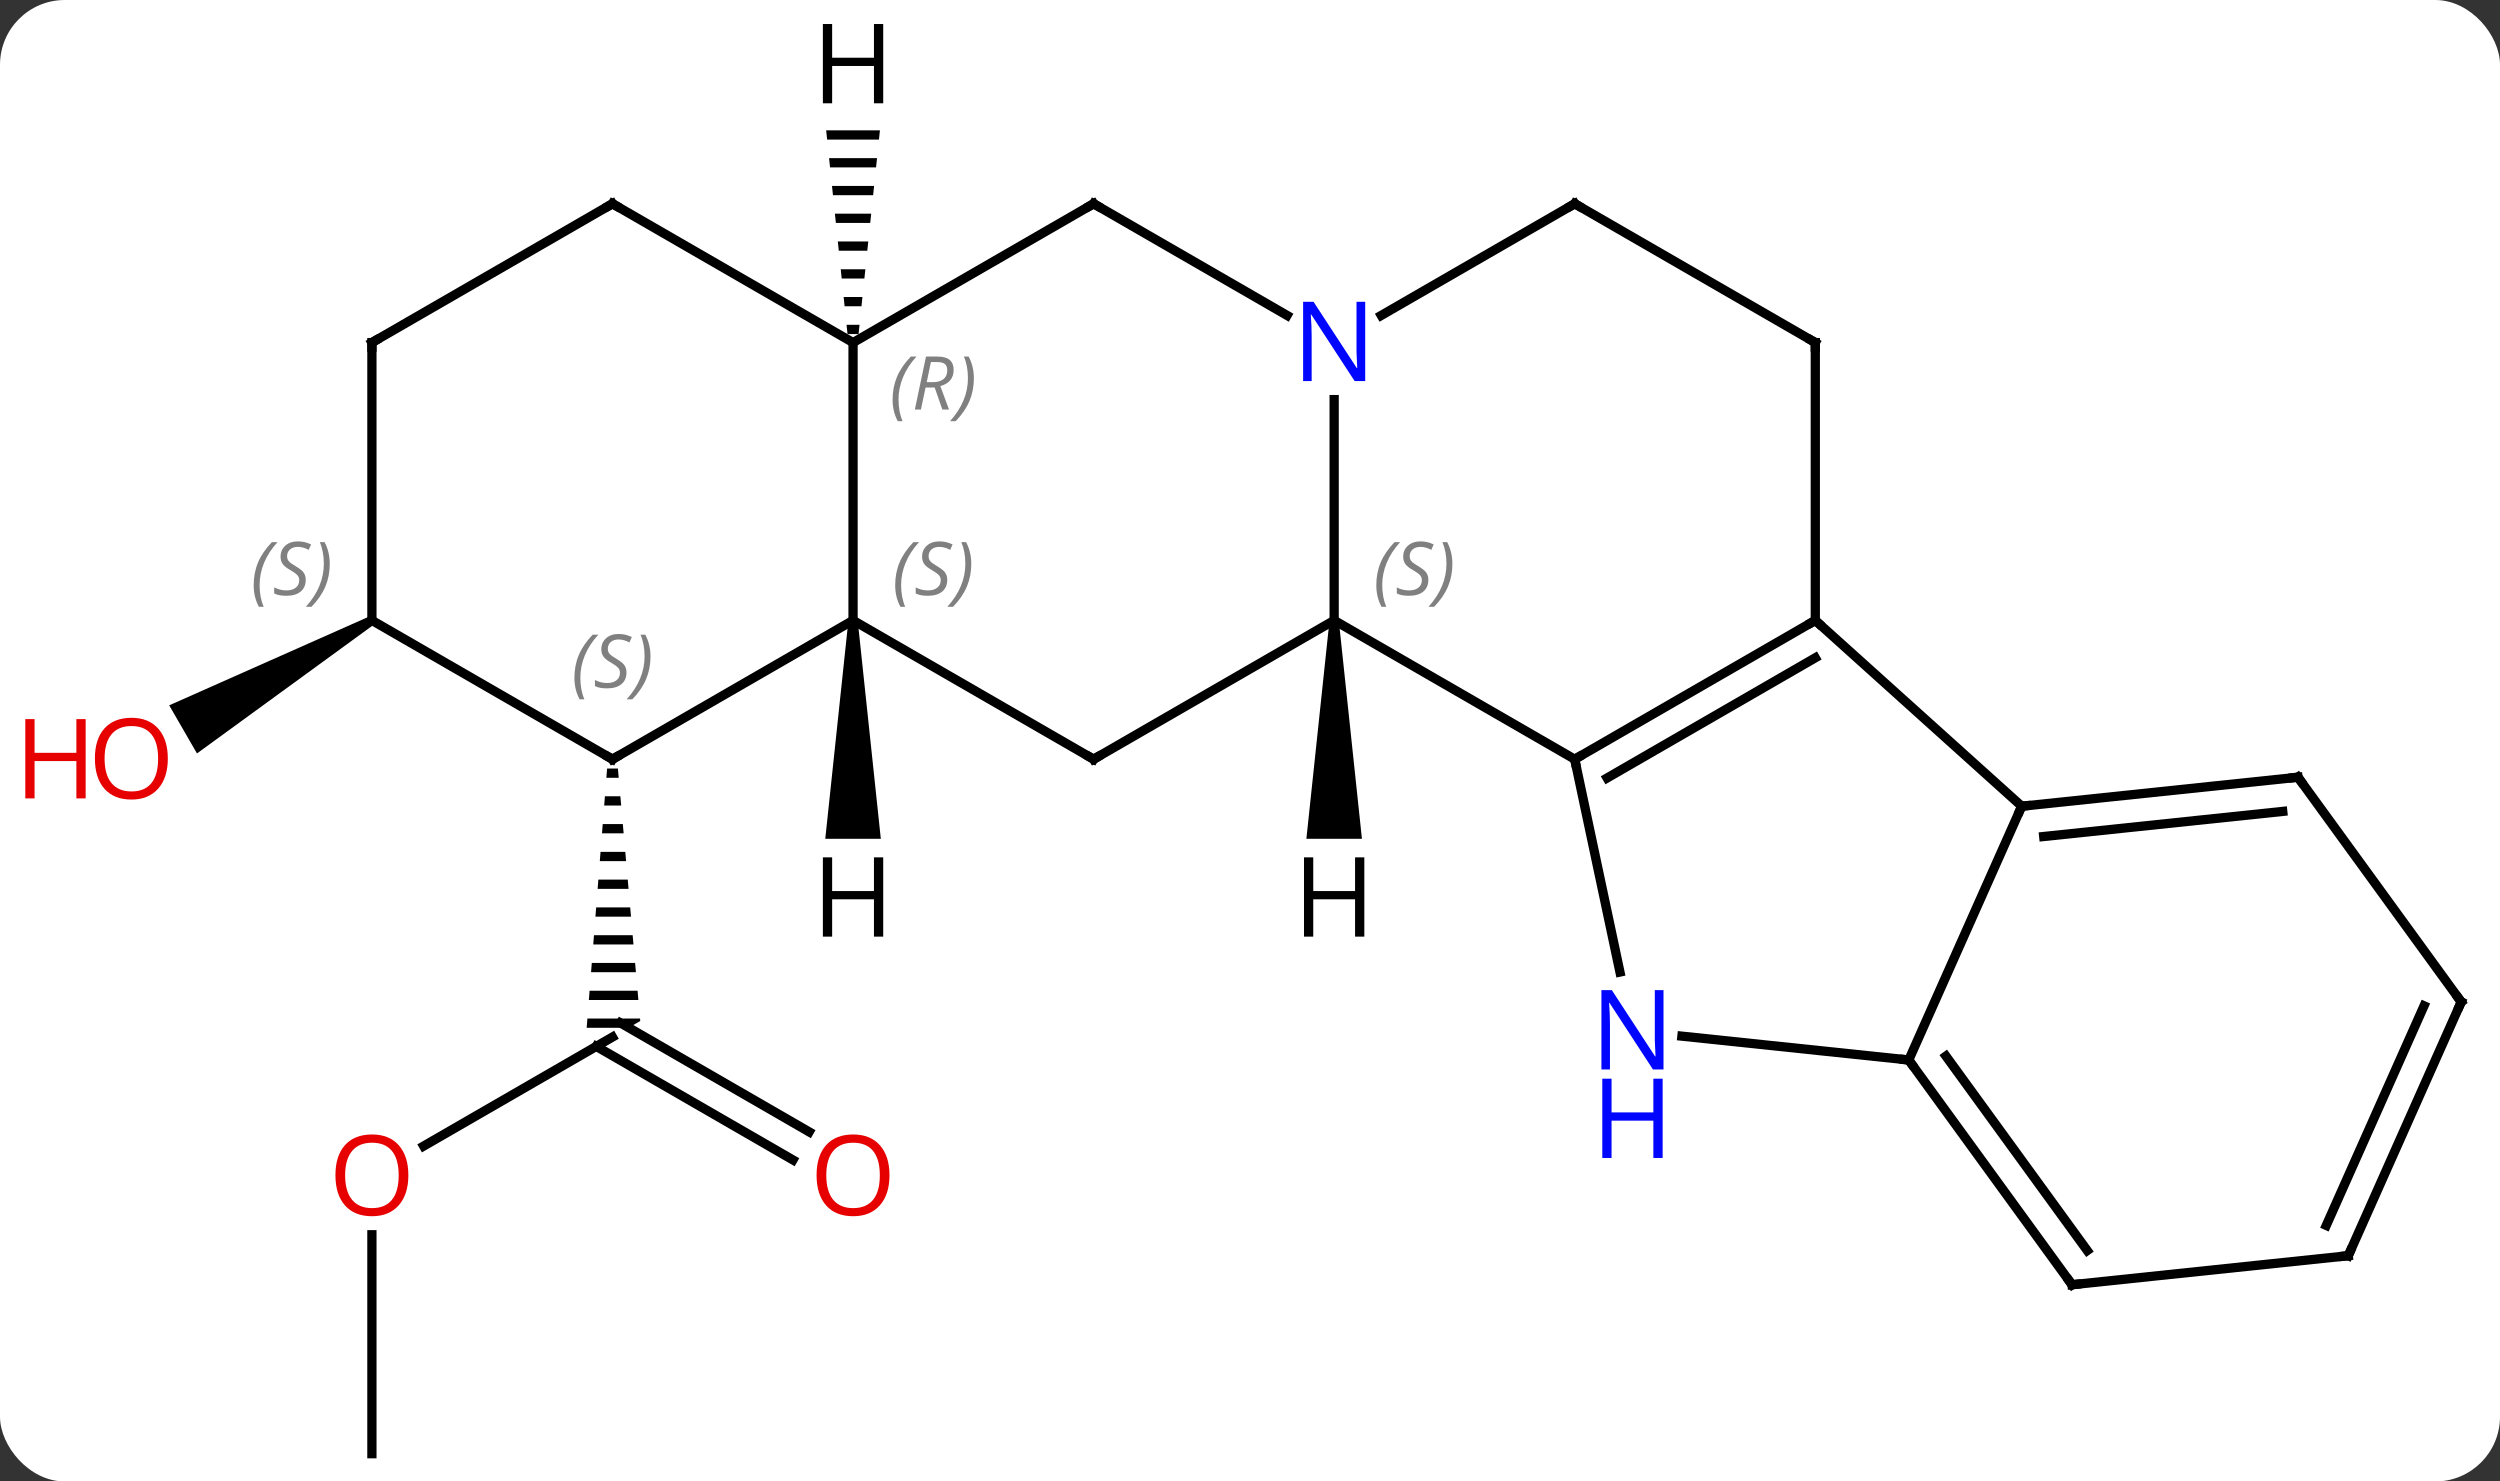 <svg width="270" viewBox="0 0 270 160" style="fill-opacity:1; color-rendering:auto; color-interpolation:auto; text-rendering:auto; stroke:black; stroke-linecap:square; stroke-miterlimit:10; shape-rendering:auto; stroke-opacity:1; fill:black; stroke-dasharray:none; font-weight:normal; stroke-width:1; font-family:'Open Sans'; font-style:normal; stroke-linejoin:miter; font-size:12; stroke-dashoffset:0; image-rendering:auto;" height="160" class="cas-substance-image" xmlns:xlink="http://www.w3.org/1999/xlink" xmlns="http://www.w3.org/2000/svg"><rect x="0" y="0" width="270" height="160" fill="#333333" stroke="none"/><svg class="cas-substance-single-component"><rect y="0" x="0" width="270" stroke="none" ry="7" rx="7" height="160" fill="white" class="cas-substance-group"/><svg y="0" x="0" width="270" viewBox="0 0 270 160" style="fill:black;" height="160" class="cas-substance-single-component-image"><svg><g><g transform="translate(140,82)" style="text-rendering:geometricPrecision; color-rendering:optimizeQuality; color-interpolation:linearRGB; stroke-linecap:butt; image-rendering:optimizeQuality;"><line y2="41.774" y1="30" x2="-94.246" x1="-73.854" style="fill:none;"/><line y2="43.274" y1="31.01" x2="-54.36" x1="-75.604" style="fill:none;"/><line y2="40.243" y1="28.484" x2="-52.61" x1="-72.979" style="fill:none;"/><path style="stroke:none;" d="M-74.433 1 L-74.512 2 L-73.177 2 L-73.266 1 ZM-74.669 4 L-74.748 5 L-72.912 5 L-73 4 ZM-74.906 7 L-74.984 8 L-72.647 8 L-72.735 7 ZM-75.142 10 L-75.221 11 L-72.381 11 L-72.47 10 ZM-75.378 13 L-75.457 14 L-72.116 14 L-72.204 13 ZM-75.615 16 L-75.693 17 L-71.85 17 L-71.939 16 ZM-75.851 19 L-75.93 20 L-71.585 20 L-71.674 19 ZM-76.087 22 L-76.166 23 L-71.32 23 L-71.408 22 ZM-76.324 25 L-76.402 26 L-71.055 26 L-71.143 25 ZM-76.56 28 L-76.639 29 L-72.122 29 L-70.854 28.268 L-70.878 28 Z"/><line y2="75" y1="51.352" x2="-99.834" x1="-99.834" style="fill:none;"/><path style="stroke:none;" d="M-100.084 -15.433 L-99.584 -14.567 L-118.726 -0.628 L-121.727 -5.824 Z"/><line y2="-15" y1="0" x2="4.089" x1="30.069" style="fill:none;"/><line y2="-15" y1="0" x2="56.052" x1="30.069" style="fill:none;"/><line y2="-10.959" y1="2.021" x2="56.052" x1="33.569" style="fill:none;"/><line y2="22.98" y1="0" x2="34.954" x1="30.069" style="fill:none;"/><line y2="-38.844" y1="-15" x2="4.089" x1="4.089" style="fill:none;"/><line y2="0" y1="-15" x2="-21.891" x1="4.089" style="fill:none;"/><line y2="5.073" y1="-15" x2="78.345" x1="56.052" style="fill:none;"/><line y2="-45" y1="-15" x2="56.052" x1="56.052" style="fill:none;"/><line y2="32.481" y1="29.905" x2="66.144" x1="41.647" style="fill:none;"/><line y2="-60" y1="-47.935" x2="-21.891" x1="-0.995" style="fill:none;"/><line y2="-60" y1="-47.935" x2="30.069" x1="9.173" style="fill:none;"/><line y2="-15" y1="0" x2="-47.871" x1="-21.891" style="fill:none;"/><line y2="32.481" y1="5.073" x2="66.144" x1="78.345" style="fill:none;"/><line y2="1.938" y1="5.073" x2="108.18" x1="78.345" style="fill:none;"/><line y2="5.63" y1="8.343" x2="106.536" x1="80.72" style="fill:none;"/><line y2="-60" y1="-45" x2="30.069" x1="56.052" style="fill:none;"/><line y2="56.751" y1="32.481" x2="83.778" x1="66.144" style="fill:none;"/><line y2="53.059" y1="32.059" x2="85.422" x1="70.163" style="fill:none;"/><line y2="-45" y1="-60" x2="-47.871" x1="-21.891" style="fill:none;"/><line y2="-45" y1="-15" x2="-47.871" x1="-47.871" style="fill:none;"/><line y2="0" y1="-15" x2="-73.854" x1="-47.871" style="fill:none;"/><line y2="26.208" y1="1.938" x2="125.814" x1="108.18" style="fill:none;"/><line y2="53.616" y1="56.751" x2="113.613" x1="83.778" style="fill:none;"/><line y2="-60" y1="-45" x2="-73.854" x1="-47.871" style="fill:none;"/><line y2="-15" y1="0" x2="-99.834" x1="-73.854" style="fill:none;"/><line y2="53.616" y1="26.208" x2="113.613" x1="125.814" style="fill:none;"/><line y2="50.346" y1="26.631" x2="111.237" x1="121.795" style="fill:none;"/><line y2="-45" y1="-60" x2="-99.834" x1="-73.854" style="fill:none;"/><line y2="-45" y1="-15" x2="-99.834" x1="-99.834" style="fill:none;"/><path style="stroke:none;" d="M3.589 -15 L4.589 -15 L7.089 8.594 L1.089 8.594 Z"/><path style="stroke:none;" d="M-48.371 -15 L-47.371 -15 L-44.871 8.594 L-50.871 8.594 Z"/><path style="stroke:none;" d="M-50.774 -67.922 L-50.669 -66.922 L-45.072 -66.922 L-44.968 -67.922 ZM-50.46 -64.922 L-50.355 -63.922 L-45.387 -63.922 L-45.282 -64.922 ZM-50.145 -61.922 L-50.04 -60.922 L-45.702 -60.922 L-45.597 -61.922 ZM-49.831 -58.922 L-49.726 -57.922 L-46.016 -57.922 L-45.911 -58.922 ZM-49.516 -55.922 L-49.411 -54.922 L-46.331 -54.922 L-46.226 -55.922 ZM-49.202 -52.922 L-49.097 -51.922 L-46.645 -51.922 L-46.54 -52.922 ZM-48.887 -49.922 L-48.782 -48.922 L-46.96 -48.922 L-46.855 -49.922 ZM-48.572 -46.922 L-48.468 -45.922 L-47.274 -45.922 L-47.169 -46.922 Z"/></g><g transform="translate(140,82)" style="fill:rgb(230,0,0); text-rendering:geometricPrecision; color-rendering:optimizeQuality; image-rendering:optimizeQuality; font-family:'Open Sans'; stroke:rgb(230,0,0); color-interpolation:linearRGB;"><path style="stroke:none;" d="M-95.897 44.93 Q-95.897 46.992 -96.936 48.172 Q-97.975 49.352 -99.818 49.352 Q-101.709 49.352 -102.74 48.188 Q-103.772 47.023 -103.772 44.914 Q-103.772 42.82 -102.74 41.672 Q-101.709 40.523 -99.818 40.523 Q-97.959 40.523 -96.928 41.695 Q-95.897 42.867 -95.897 44.93 ZM-102.725 44.93 Q-102.725 46.664 -101.982 47.57 Q-101.24 48.477 -99.818 48.477 Q-98.397 48.477 -97.67 47.578 Q-96.943 46.68 -96.943 44.93 Q-96.943 43.195 -97.67 42.305 Q-98.397 41.414 -99.818 41.414 Q-101.24 41.414 -101.982 42.312 Q-102.725 43.211 -102.725 44.93 Z"/><path style="stroke:none;" d="M-43.934 44.93 Q-43.934 46.992 -44.973 48.172 Q-46.012 49.352 -47.855 49.352 Q-49.746 49.352 -50.777 48.188 Q-51.809 47.023 -51.809 44.914 Q-51.809 42.82 -50.777 41.672 Q-49.746 40.523 -47.855 40.523 Q-45.996 40.523 -44.965 41.695 Q-43.934 42.867 -43.934 44.93 ZM-50.762 44.93 Q-50.762 46.664 -50.019 47.57 Q-49.277 48.477 -47.855 48.477 Q-46.434 48.477 -45.707 47.578 Q-44.98 46.68 -44.98 44.93 Q-44.98 43.195 -45.707 42.305 Q-46.434 41.414 -47.855 41.414 Q-49.277 41.414 -50.019 42.312 Q-50.762 43.211 -50.762 44.93 Z"/><path style="stroke:none;" d="M-121.876 -0.07 Q-121.876 1.992 -122.916 3.172 Q-123.955 4.352 -125.798 4.352 Q-127.689 4.352 -128.72 3.188 Q-129.751 2.023 -129.751 -0.086 Q-129.751 -2.18 -128.72 -3.328 Q-127.689 -4.477 -125.798 -4.477 Q-123.939 -4.477 -122.908 -3.305 Q-121.876 -2.133 -121.876 -0.07 ZM-128.705 -0.07 Q-128.705 1.664 -127.962 2.57 Q-127.22 3.477 -125.798 3.477 Q-124.376 3.477 -123.65 2.578 Q-122.923 1.68 -122.923 -0.07 Q-122.923 -1.805 -123.65 -2.695 Q-124.376 -3.586 -125.798 -3.586 Q-127.22 -3.586 -127.962 -2.688 Q-128.705 -1.789 -128.705 -0.07 Z"/><path style="stroke:none;" d="M-130.751 4.227 L-131.751 4.227 L-131.751 0.195 L-136.267 0.195 L-136.267 4.227 L-137.267 4.227 L-137.267 -4.336 L-136.267 -4.336 L-136.267 -0.695 L-131.751 -0.695 L-131.751 -4.336 L-130.751 -4.336 L-130.751 4.227 Z"/></g><g transform="translate(140,82)" style="stroke-linecap:butt; text-rendering:geometricPrecision; color-rendering:optimizeQuality; image-rendering:optimizeQuality; font-family:'Open Sans'; color-interpolation:linearRGB; stroke-miterlimit:5;"><path style="fill:none;" d="M30.502 -0.25 L30.069 0 L30.173 0.489"/></g><g transform="translate(140,82)" style="stroke-linecap:butt; font-size:8.4px; fill:gray; text-rendering:geometricPrecision; image-rendering:optimizeQuality; color-rendering:optimizeQuality; font-family:'Open Sans'; font-style:italic; stroke:gray; color-interpolation:linearRGB; stroke-miterlimit:5;"><path style="stroke:none;" d="M8.641 -18.797 Q8.641 -20.125 9.11 -21.25 Q9.578 -22.375 10.61 -23.453 L11.219 -23.453 Q10.25 -22.391 9.766 -21.219 Q9.281 -20.047 9.281 -18.812 Q9.281 -17.484 9.719 -16.469 L9.203 -16.469 Q8.641 -17.5 8.641 -18.797 ZM14.263 -19.391 Q14.263 -18.562 13.716 -18.109 Q13.17 -17.656 12.17 -17.656 Q11.763 -17.656 11.451 -17.711 Q11.138 -17.766 10.857 -17.906 L10.857 -18.562 Q11.482 -18.234 12.185 -18.234 Q12.81 -18.234 13.185 -18.531 Q13.56 -18.828 13.56 -19.344 Q13.56 -19.656 13.357 -19.883 Q13.154 -20.109 12.591 -20.437 Q11.998 -20.766 11.771 -21.094 Q11.545 -21.422 11.545 -21.875 Q11.545 -22.609 12.06 -23.07 Q12.576 -23.531 13.42 -23.531 Q13.795 -23.531 14.13 -23.453 Q14.466 -23.375 14.841 -23.203 L14.576 -22.609 Q14.326 -22.766 14.005 -22.852 Q13.685 -22.937 13.42 -22.937 Q12.888 -22.937 12.568 -22.664 Q12.248 -22.391 12.248 -21.922 Q12.248 -21.719 12.318 -21.57 Q12.388 -21.422 12.529 -21.289 Q12.67 -21.156 13.091 -20.906 Q13.654 -20.562 13.857 -20.367 Q14.06 -20.172 14.162 -19.937 Q14.263 -19.703 14.263 -19.391 ZM16.858 -21.109 Q16.858 -19.781 16.381 -18.648 Q15.905 -17.516 14.889 -16.469 L14.28 -16.469 Q16.217 -18.625 16.217 -21.109 Q16.217 -22.437 15.78 -23.453 L16.295 -23.453 Q16.858 -22.391 16.858 -21.109 Z"/><path style="fill:none; stroke:black;" d="M55.619 -14.75 L56.052 -15 L56.424 -14.665"/></g><g transform="translate(140,82)" style="stroke-linecap:butt; fill:rgb(0,5,255); text-rendering:geometricPrecision; color-rendering:optimizeQuality; image-rendering:optimizeQuality; font-family:'Open Sans'; stroke:rgb(0,5,255); color-interpolation:linearRGB; stroke-miterlimit:5;"><path style="stroke:none;" d="M39.658 33.499 L38.517 33.499 L33.829 26.312 L33.783 26.312 Q33.876 27.577 33.876 28.624 L33.876 33.499 L32.954 33.499 L32.954 24.937 L34.079 24.937 L38.751 32.093 L38.798 32.093 Q38.798 31.937 38.751 31.077 Q38.704 30.218 38.72 29.843 L38.72 24.937 L39.658 24.937 L39.658 33.499 Z"/><path style="stroke:none;" d="M39.564 43.062 L38.564 43.062 L38.564 39.031 L34.048 39.031 L34.048 43.062 L33.048 43.062 L33.048 34.499 L34.048 34.499 L34.048 38.14 L38.564 38.14 L38.564 34.499 L39.564 34.499 L39.564 43.062 Z"/><path style="stroke:none;" d="M7.441 -40.844 L6.3 -40.844 L1.612 -48.031 L1.566 -48.031 Q1.659 -46.766 1.659 -45.719 L1.659 -40.844 L0.737 -40.844 L0.737 -49.406 L1.862 -49.406 L6.534 -42.25 L6.581 -42.25 Q6.581 -42.406 6.534 -43.266 Q6.487 -44.125 6.503 -44.5 L6.503 -49.406 L7.441 -49.406 L7.441 -40.844 Z"/><path style="fill:none; stroke:black;" d="M-21.458 -0.25 L-21.891 0 L-22.324 -0.25"/><path style="fill:none; stroke:black;" d="M78.842 5.021 L78.345 5.073 L78.142 5.53"/><path style="fill:none; stroke:black;" d="M56.052 -44.5 L56.052 -45 L55.619 -45.25"/><path style="fill:none; stroke:black;" d="M66.438 32.886 L66.144 32.481 L65.647 32.429"/><path style="fill:none; stroke:black;" d="M-21.458 -59.75 L-21.891 -60 L-22.324 -59.75"/><path style="fill:none; stroke:black;" d="M29.636 -59.75 L30.069 -60 L30.502 -59.75"/></g><g transform="translate(140,82)" style="stroke-linecap:butt; font-size:8.4px; fill:gray; text-rendering:geometricPrecision; image-rendering:optimizeQuality; color-rendering:optimizeQuality; font-family:'Open Sans'; font-style:italic; stroke:gray; color-interpolation:linearRGB; stroke-miterlimit:5;"><path style="stroke:none;" d="M-43.319 -18.797 Q-43.319 -20.125 -42.85 -21.25 Q-42.382 -22.375 -41.35 -23.453 L-40.741 -23.453 Q-41.71 -22.391 -42.194 -21.219 Q-42.679 -20.047 -42.679 -18.812 Q-42.679 -17.484 -42.241 -16.469 L-42.757 -16.469 Q-43.319 -17.5 -43.319 -18.797 ZM-37.697 -19.391 Q-37.697 -18.562 -38.244 -18.109 Q-38.79 -17.656 -39.79 -17.656 Q-40.197 -17.656 -40.509 -17.711 Q-40.822 -17.766 -41.103 -17.906 L-41.103 -18.562 Q-40.478 -18.234 -39.775 -18.234 Q-39.15 -18.234 -38.775 -18.531 Q-38.4 -18.828 -38.4 -19.344 Q-38.4 -19.656 -38.603 -19.883 Q-38.806 -20.109 -39.369 -20.437 Q-39.962 -20.766 -40.189 -21.094 Q-40.415 -21.422 -40.415 -21.875 Q-40.415 -22.609 -39.9 -23.07 Q-39.384 -23.531 -38.54 -23.531 Q-38.165 -23.531 -37.83 -23.453 Q-37.494 -23.375 -37.119 -23.203 L-37.384 -22.609 Q-37.634 -22.766 -37.955 -22.852 Q-38.275 -22.937 -38.54 -22.937 Q-39.072 -22.937 -39.392 -22.664 Q-39.712 -22.391 -39.712 -21.922 Q-39.712 -21.719 -39.642 -21.57 Q-39.572 -21.422 -39.431 -21.289 Q-39.29 -21.156 -38.869 -20.906 Q-38.306 -20.562 -38.103 -20.367 Q-37.9 -20.172 -37.798 -19.937 Q-37.697 -19.703 -37.697 -19.391 ZM-35.102 -21.109 Q-35.102 -19.781 -35.579 -18.648 Q-36.055 -17.516 -37.071 -16.469 L-37.68 -16.469 Q-35.743 -18.625 -35.743 -21.109 Q-35.743 -22.437 -36.18 -23.453 L-35.665 -23.453 Q-35.102 -22.391 -35.102 -21.109 Z"/><path style="fill:none; stroke:black;" d="M107.683 1.99 L108.18 1.938 L108.474 2.342"/><path style="fill:none; stroke:black;" d="M83.484 56.346 L83.778 56.751 L84.275 56.699"/><path style="stroke:none;" d="M-43.599 -38.836 Q-43.599 -40.164 -43.131 -41.289 Q-42.662 -42.414 -41.631 -43.492 L-41.021 -43.492 Q-41.99 -42.43 -42.474 -41.258 Q-42.959 -40.086 -42.959 -38.852 Q-42.959 -37.523 -42.521 -36.508 L-43.037 -36.508 Q-43.599 -37.539 -43.599 -38.836 ZM-40.039 -40.148 L-40.539 -37.773 L-41.196 -37.773 L-39.992 -43.492 L-38.742 -43.492 Q-37.008 -43.492 -37.008 -42.055 Q-37.008 -40.695 -38.446 -40.305 L-37.508 -37.773 L-38.227 -37.773 L-39.055 -40.148 L-40.039 -40.148 ZM-39.461 -42.898 Q-39.852 -40.977 -39.914 -40.727 L-39.258 -40.727 Q-38.508 -40.727 -38.102 -41.055 Q-37.696 -41.383 -37.696 -42.008 Q-37.696 -42.477 -37.953 -42.688 Q-38.211 -42.898 -38.805 -42.898 L-39.461 -42.898 ZM-34.822 -41.148 Q-34.822 -39.82 -35.299 -38.688 Q-35.775 -37.555 -36.791 -36.508 L-37.4 -36.508 Q-35.463 -38.664 -35.463 -41.148 Q-35.463 -42.477 -35.9 -43.492 L-35.385 -43.492 Q-34.822 -42.43 -34.822 -41.148 Z"/><path style="fill:none; stroke:black;" d="M-73.421 -0.25 L-73.854 0 L-74.287 -0.25"/><path style="stroke:none;" d="M-77.962 -8.797 Q-77.962 -10.125 -77.493 -11.25 Q-77.025 -12.375 -75.993 -13.453 L-75.384 -13.453 Q-76.353 -12.391 -76.837 -11.219 Q-77.322 -10.047 -77.322 -8.812 Q-77.322 -7.484 -76.884 -6.469 L-77.4 -6.469 Q-77.962 -7.5 -77.962 -8.797 ZM-72.34 -9.391 Q-72.34 -8.562 -72.887 -8.109 Q-73.433 -7.656 -74.433 -7.656 Q-74.84 -7.656 -75.152 -7.711 Q-75.465 -7.766 -75.746 -7.906 L-75.746 -8.562 Q-75.121 -8.234 -74.418 -8.234 Q-73.793 -8.234 -73.418 -8.531 Q-73.043 -8.828 -73.043 -9.344 Q-73.043 -9.656 -73.246 -9.883 Q-73.449 -10.109 -74.012 -10.438 Q-74.605 -10.766 -74.832 -11.094 Q-75.058 -11.422 -75.058 -11.875 Q-75.058 -12.609 -74.543 -13.07 Q-74.027 -13.531 -73.183 -13.531 Q-72.808 -13.531 -72.472 -13.453 Q-72.137 -13.375 -71.762 -13.203 L-72.027 -12.609 Q-72.277 -12.766 -72.597 -12.852 Q-72.918 -12.938 -73.183 -12.938 Q-73.715 -12.938 -74.035 -12.664 Q-74.355 -12.391 -74.355 -11.922 Q-74.355 -11.719 -74.285 -11.57 Q-74.215 -11.422 -74.074 -11.289 Q-73.933 -11.156 -73.512 -10.906 Q-72.949 -10.562 -72.746 -10.367 Q-72.543 -10.172 -72.441 -9.938 Q-72.34 -9.703 -72.34 -9.391 ZM-69.745 -11.109 Q-69.745 -9.781 -70.222 -8.648 Q-70.698 -7.516 -71.714 -6.469 L-72.323 -6.469 Q-70.386 -8.625 -70.386 -11.109 Q-70.386 -12.438 -70.823 -13.453 L-70.308 -13.453 Q-69.745 -12.391 -69.745 -11.109 Z"/><path style="fill:none; stroke:black;" d="M125.52 25.803 L125.814 26.208 L125.611 26.665"/><path style="fill:none; stroke:black;" d="M113.116 53.668 L113.613 53.616 L113.816 53.159"/><path style="fill:none; stroke:black;" d="M-73.421 -59.75 L-73.854 -60 L-74.287 -59.75"/><path style="stroke:none;" d="M-112.603 -18.797 Q-112.603 -20.125 -112.134 -21.25 Q-111.665 -22.375 -110.634 -23.453 L-110.025 -23.453 Q-110.993 -22.391 -111.478 -21.219 Q-111.962 -20.047 -111.962 -18.813 Q-111.962 -17.485 -111.525 -16.469 L-112.04 -16.469 Q-112.603 -17.5 -112.603 -18.797 ZM-106.98 -19.391 Q-106.98 -18.563 -107.527 -18.11 Q-108.074 -17.656 -109.074 -17.656 Q-109.48 -17.656 -109.793 -17.711 Q-110.105 -17.766 -110.386 -17.906 L-110.386 -18.563 Q-109.761 -18.235 -109.058 -18.235 Q-108.433 -18.235 -108.058 -18.531 Q-107.683 -18.828 -107.683 -19.344 Q-107.683 -19.656 -107.886 -19.883 Q-108.09 -20.11 -108.652 -20.438 Q-109.246 -20.766 -109.472 -21.094 Q-109.699 -21.422 -109.699 -21.875 Q-109.699 -22.61 -109.183 -23.07 Q-108.668 -23.531 -107.824 -23.531 Q-107.449 -23.531 -107.113 -23.453 Q-106.777 -23.375 -106.402 -23.203 L-106.668 -22.61 Q-106.918 -22.766 -107.238 -22.852 Q-107.558 -22.938 -107.824 -22.938 Q-108.355 -22.938 -108.675 -22.664 Q-108.996 -22.391 -108.996 -21.922 Q-108.996 -21.719 -108.925 -21.57 Q-108.855 -21.422 -108.715 -21.289 Q-108.574 -21.156 -108.152 -20.906 Q-107.59 -20.563 -107.386 -20.367 Q-107.183 -20.172 -107.082 -19.938 Q-106.98 -19.703 -106.98 -19.391 ZM-104.386 -21.11 Q-104.386 -19.781 -104.862 -18.648 Q-105.339 -17.516 -106.354 -16.469 L-106.964 -16.469 Q-105.026 -18.625 -105.026 -21.11 Q-105.026 -22.438 -105.464 -23.453 L-104.948 -23.453 Q-104.386 -22.391 -104.386 -21.11 Z"/><path style="fill:none; stroke:black;" d="M-99.401 -45.25 L-99.834 -45 L-99.834 -44.5"/></g><g transform="translate(140,82)" style="stroke-linecap:butt; text-rendering:geometricPrecision; color-rendering:optimizeQuality; image-rendering:optimizeQuality; font-family:'Open Sans'; color-interpolation:linearRGB; stroke-miterlimit:5;"><path style="stroke:none;" d="M7.347 19.156 L6.347 19.156 L6.347 15.125 L1.831 15.125 L1.831 19.156 L0.831 19.156 L0.831 10.594 L1.831 10.594 L1.831 14.234 L6.347 14.234 L6.347 10.594 L7.347 10.594 L7.347 19.156 Z"/><path style="stroke:none;" d="M-44.613 19.156 L-45.613 19.156 L-45.613 15.125 L-50.129 15.125 L-50.129 19.156 L-51.129 19.156 L-51.129 10.594 L-50.129 10.594 L-50.129 14.234 L-45.613 14.234 L-45.613 10.594 L-44.613 10.594 L-44.613 19.156 Z"/><path style="stroke:none;" d="M-44.613 -70.844 L-45.613 -70.844 L-45.613 -74.875 L-50.129 -74.875 L-50.129 -70.844 L-51.129 -70.844 L-51.129 -79.406 L-50.129 -79.406 L-50.129 -75.766 L-45.613 -75.766 L-45.613 -79.406 L-44.613 -79.406 L-44.613 -70.844 Z"/></g></g></svg></svg></svg></svg>
